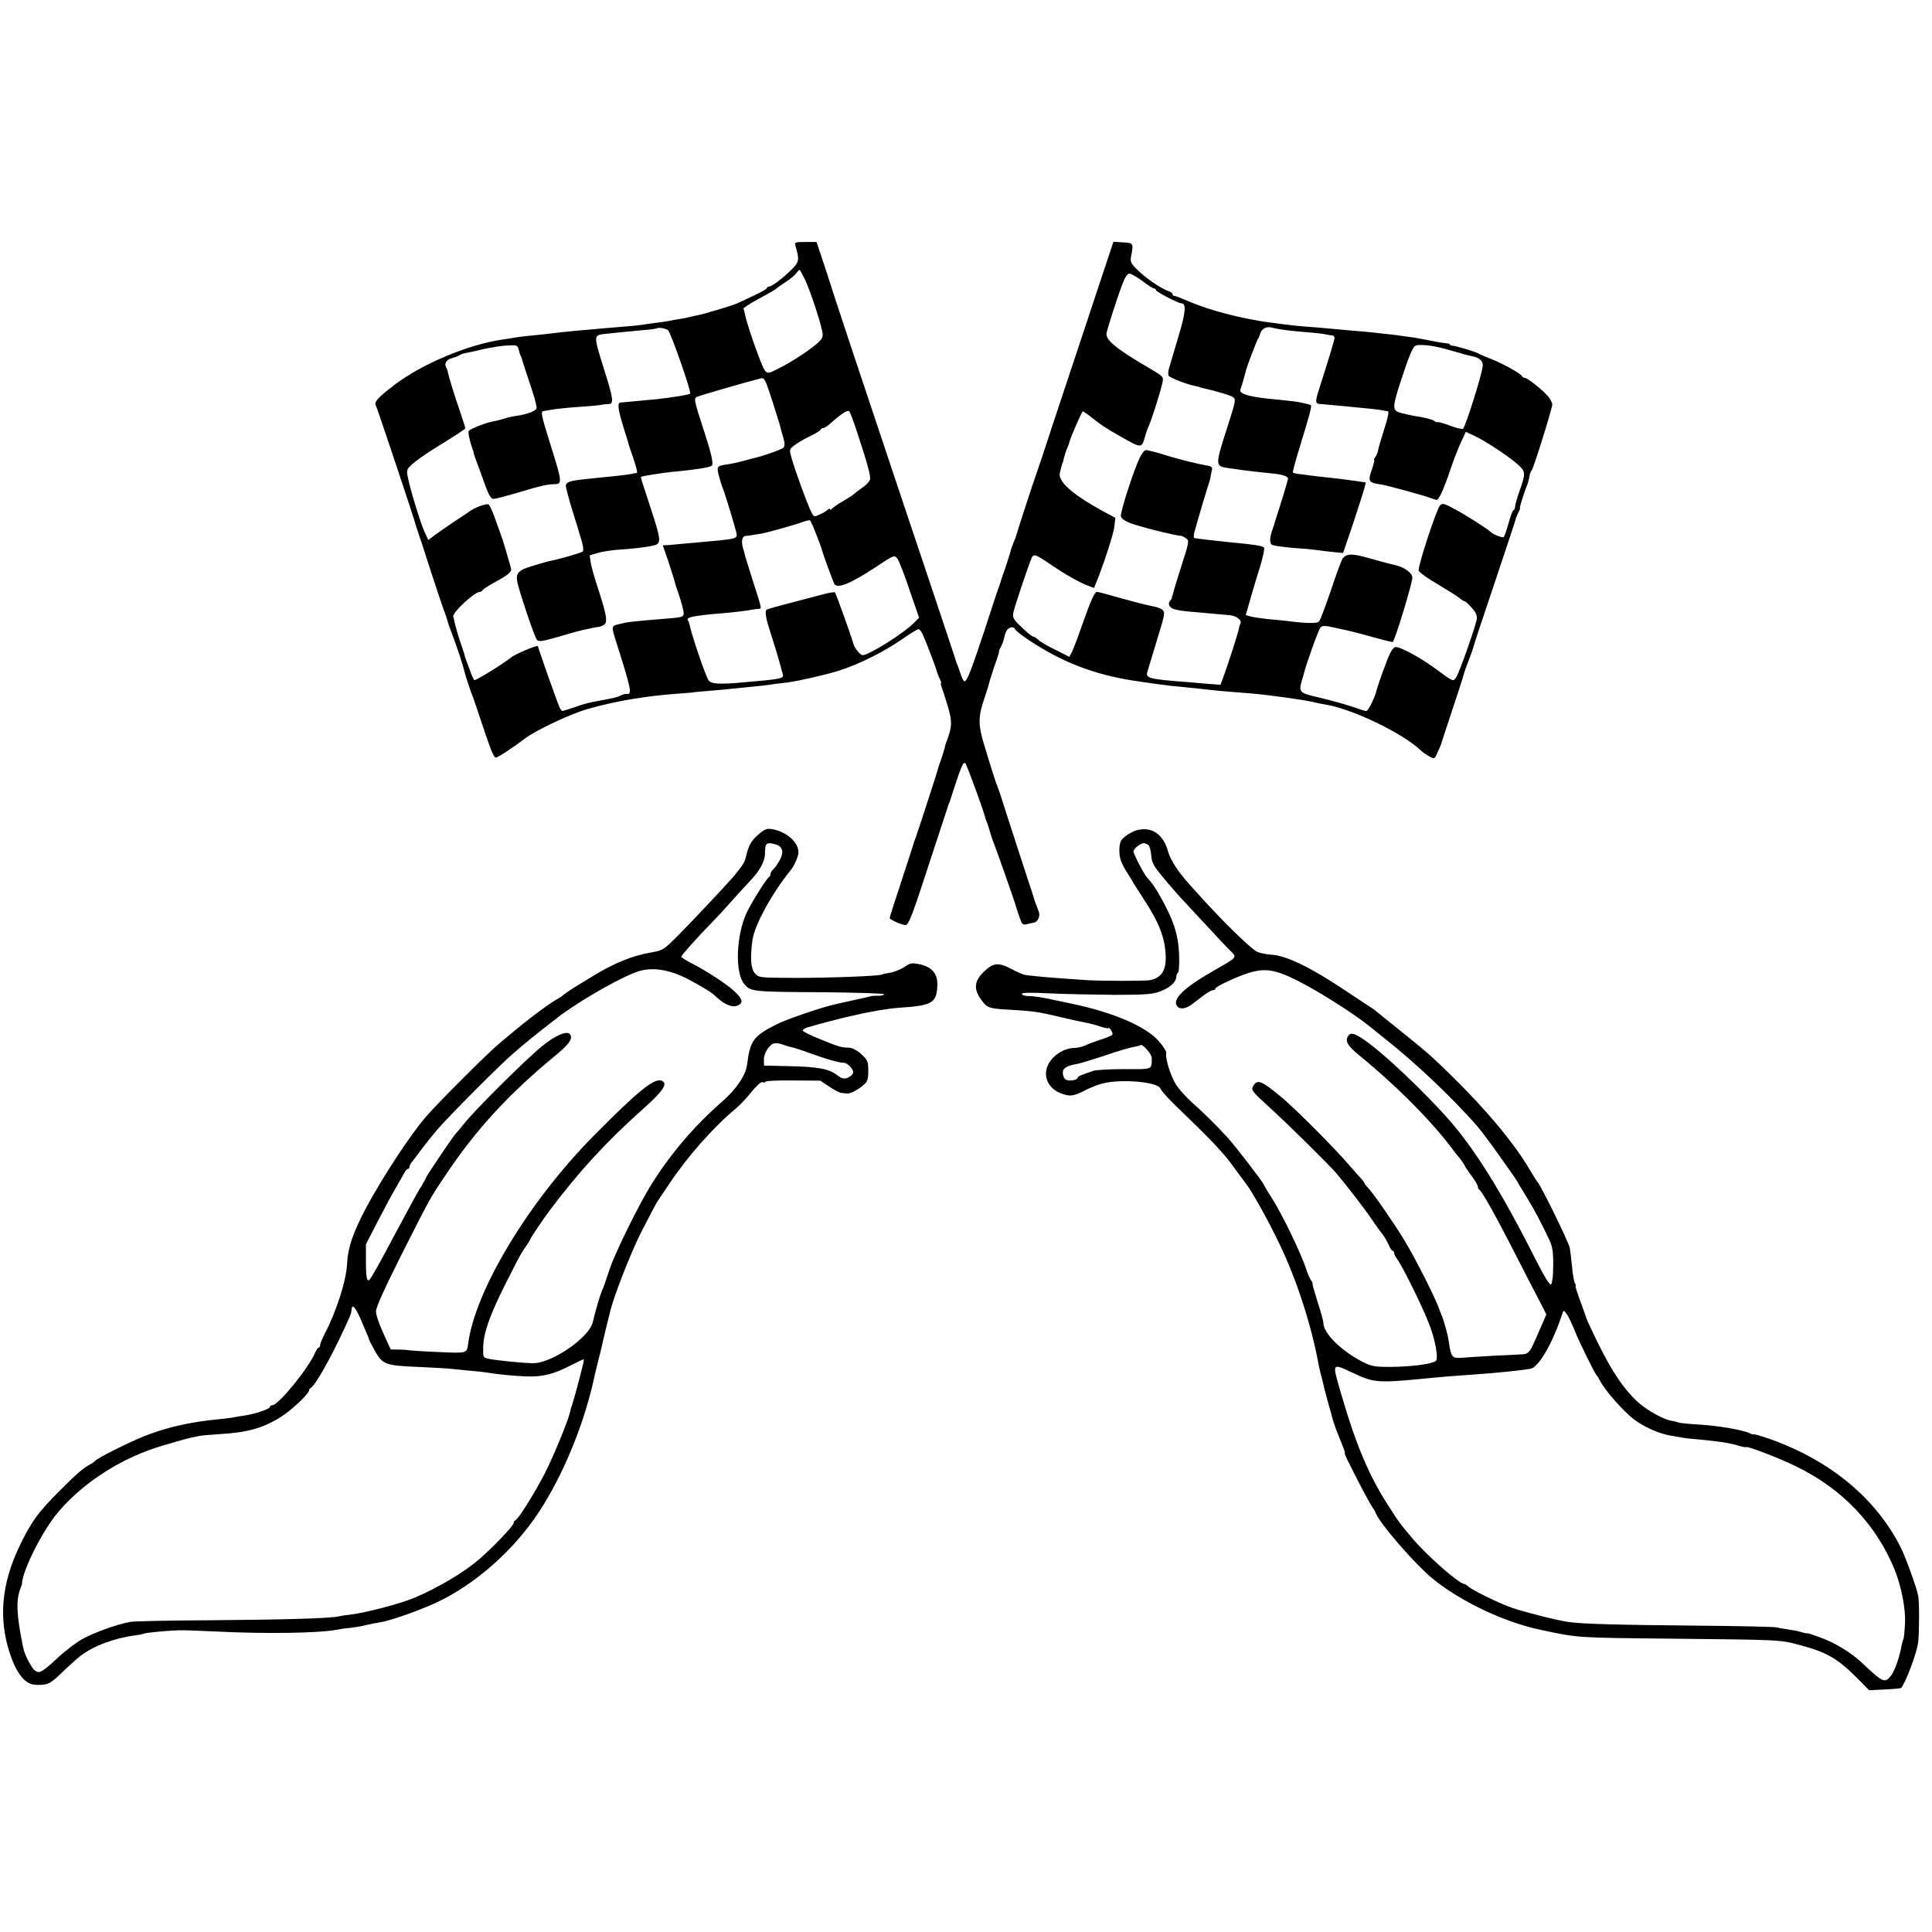 <?xml version="1.0" standalone="no"?>
<!DOCTYPE svg PUBLIC "-//W3C//DTD SVG 20010904//EN"
 "http://www.w3.org/TR/2001/REC-SVG-20010904/DTD/svg10.dtd">
<svg version="1.0" xmlns="http://www.w3.org/2000/svg"
 width="1038pt" height="1038pt" viewBox="0 0 1038 1038"
 preserveAspectRatio="xMidYMid meet">
<g transform="translate(0,1038) scale(0.1,-0.1)"
fill="#000000" stroke="none">
<path d="M4274 9058 c22 -76 21 -85 -25 -130 -49 -48 -103 -88 -119 -88 -5 0
-10 -4 -10 -8 0 -5 -33 -23 -72 -41 -40 -19 -80 -37 -88 -41 -22 -11 -180 -58
-213 -64 -15 -3 -35 -7 -45 -10 -9 -3 -33 -7 -52 -10 -19 -3 -46 -8 -60 -11
-14 -3 -46 -7 -71 -10 -25 -3 -56 -8 -69 -10 -13 -2 -57 -7 -99 -10 -42 -3
-96 -8 -120 -10 -147 -13 -180 -16 -216 -20 -64 -8 -137 -16 -181 -20 -22 -2
-54 -6 -70 -9 -16 -3 -47 -8 -69 -11 -182 -27 -426 -130 -572 -240 -92 -70
-114 -94 -104 -112 8 -16 210 -620 216 -648 1 -5 5 -17 8 -25 3 -8 34 -100 67
-205 34 -104 66 -199 70 -210 5 -11 14 -38 21 -60 6 -22 15 -49 20 -60 31 -80
66 -186 74 -222 4 -18 31 -102 46 -138 4 -11 22 -63 39 -115 56 -169 72 -210
84 -210 11 0 92 53 156 102 61 46 252 136 345 161 154 43 312 69 500 82 33 2
60 5 60 5 0 1 20 3 45 5 25 2 72 6 105 9 33 3 83 8 110 11 86 8 149 15 175 20
14 2 47 6 74 9 55 7 196 39 271 62 106 33 244 102 342 170 43 30 82 54 88 54
5 0 17 -15 24 -32 21 -47 71 -180 76 -200 2 -9 9 -26 15 -37 6 -12 8 -21 6
-21 -3 0 -1 -12 5 -27 6 -16 21 -62 33 -104 23 -76 21 -108 -11 -189 -3 -8 -7
-22 -8 -30 -2 -8 -10 -34 -18 -58 -9 -23 -16 -46 -17 -50 0 -7 -105 -329 -117
-362 -3 -8 -7 -19 -9 -25 -1 -5 -32 -100 -68 -210 -36 -109 -66 -203 -66 -207
0 -9 66 -38 85 -38 17 0 38 55 140 370 48 146 89 272 92 280 4 8 7 17 8 20 9
29 28 87 47 143 19 52 27 65 35 55 9 -11 102 -265 107 -293 1 -5 4 -14 7 -20
3 -5 11 -30 18 -55 7 -25 17 -54 22 -65 10 -23 109 -305 113 -320 1 -5 10 -34
20 -63 17 -50 20 -53 44 -47 15 4 31 7 37 8 21 4 35 35 26 59 -13 33 -24 62
-26 73 -2 6 -40 123 -85 260 -45 138 -86 266 -92 285 -6 19 -15 44 -19 55 -10
24 -27 76 -69 215 -36 117 -36 158 1 265 11 33 22 68 24 78 2 10 14 46 25 80
26 74 28 81 27 87 0 3 5 16 12 28 7 13 15 36 17 50 3 15 10 32 16 39 12 15 35
17 40 5 7 -19 120 -94 210 -141 145 -76 293 -121 483 -146 17 -2 48 -7 70 -10
50 -7 94 -12 170 -19 33 -3 76 -8 95 -10 31 -4 102 -11 235 -21 102 -8 311
-38 355 -50 8 -2 31 -7 50 -10 147 -24 415 -153 515 -248 11 -10 32 -25 46
-32 26 -14 27 -13 45 28 11 23 19 44 19 47 1 3 27 84 59 180 32 96 60 182 61
190 2 8 13 40 25 70 12 30 23 62 25 70 1 8 53 165 115 348 61 183 113 338 114
345 1 6 8 22 14 35 7 12 11 22 8 22 -4 0 23 87 41 130 3 8 8 26 10 40 2 13 8
29 13 35 11 14 110 332 110 353 -1 9 -11 29 -23 43 -29 34 -111 99 -125 99 -6
0 -12 4 -14 8 -5 14 -101 67 -163 92 -33 13 -64 26 -70 30 -13 9 -126 43 -142
43 -7 0 -13 3 -13 6 0 3 -10 7 -22 7 -13 1 -48 7 -78 13 -30 6 -71 14 -90 17
-19 2 -48 7 -65 9 -16 3 -52 7 -80 10 -27 3 -68 7 -90 10 -22 2 -74 7 -115 10
-41 4 -95 9 -120 11 -25 2 -74 7 -110 9 -36 3 -81 7 -100 10 -19 2 -57 7 -85
11 -27 3 -59 8 -70 10 -11 2 -33 7 -48 9 -127 24 -259 63 -354 106 -24 10 -47
19 -53 19 -5 0 -10 4 -10 9 0 5 -8 11 -17 15 -46 15 -131 74 -180 124 -28 28
-31 38 -26 65 14 69 13 72 -44 75 l-51 3 -162 -488 c-89 -268 -164 -495 -167
-503 -3 -8 -7 -19 -8 -25 -4 -14 -85 -257 -92 -275 -3 -8 -7 -19 -9 -25 -1 -5
-19 -59 -39 -120 -20 -60 -38 -117 -40 -126 -2 -8 -10 -32 -19 -52 -8 -21 -15
-40 -15 -42 0 -3 -12 -43 -27 -88 -16 -45 -29 -84 -29 -87 -1 -3 -4 -12 -7
-20 -4 -8 -39 -114 -78 -235 -74 -223 -94 -275 -109 -275 -4 0 -14 19 -21 43
-8 23 -16 47 -19 52 -3 6 -6 15 -7 20 -1 6 -147 442 -324 970 -177 528 -322
965 -323 970 -2 6 -24 76 -51 158 l-49 147 -60 0 c-57 0 -59 -1 -53 -22z m51
-180 c34 -74 95 -263 95 -296 0 -22 -13 -37 -74 -82 -41 -30 -108 -72 -148
-92 -71 -37 -73 -37 -89 -18 -16 18 -96 246 -106 299 -2 13 -6 28 -9 32 -2 4
35 28 83 54 49 26 90 50 93 54 3 3 25 19 50 35 25 16 51 38 58 48 7 10 15 18
18 18 2 0 15 -24 29 -52z m1813 -8 c29 -22 57 -40 62 -40 6 0 10 -3 10 -8 0
-9 121 -72 138 -72 27 0 22 -52 -19 -186 -23 -76 -45 -151 -49 -165 -4 -15 -5
-31 -1 -38 7 -11 100 -47 143 -55 13 -3 24 -5 26 -7 1 -1 5 -2 10 -3 72 -16
154 -40 167 -50 16 -11 13 -24 -28 -152 -70 -218 -70 -218 3 -229 25 -3 56 -8
70 -10 27 -4 123 -15 177 -20 45 -5 73 -15 73 -26 0 -8 -35 -125 -66 -219 -3
-8 -5 -16 -5 -17 0 -2 -6 -20 -14 -42 -13 -38 -14 -65 -4 -76 7 -7 59 -14 144
-21 39 -2 86 -7 105 -10 19 -3 58 -7 85 -10 l51 -5 52 153 c28 84 55 169 61
190 l9 36 -47 7 c-80 11 -105 14 -161 20 -30 3 -73 8 -95 11 -22 3 -50 7 -63
8 -12 2 -24 5 -26 7 -2 2 14 63 36 134 57 185 67 224 60 229 -4 2 -23 7 -42
11 -34 8 -58 10 -155 20 -128 11 -189 29 -181 51 5 13 29 95 30 104 3 15 60
166 65 170 3 3 7 12 9 20 8 33 32 48 65 40 38 -10 97 -18 192 -25 39 -3 81 -8
95 -11 14 -3 31 -6 38 -6 6 -1 12 -7 12 -13 0 -11 -30 -110 -81 -269 -25 -78
-24 -86 9 -87 15 -1 36 -3 47 -4 11 -1 54 -5 95 -9 99 -9 161 -16 185 -20 11
-3 25 -5 31 -5 8 -1 1 -34 -18 -93 -16 -51 -32 -104 -34 -118 -3 -13 -10 -30
-16 -37 -6 -7 -8 -13 -5 -13 3 0 -3 -25 -13 -55 -22 -63 -18 -68 55 -79 36 -6
229 -59 265 -73 8 -3 20 -7 27 -9 13 -2 38 52 78 171 15 44 39 106 54 138 l26
57 51 -24 c60 -28 189 -114 234 -156 36 -34 37 -45 5 -135 -14 -38 -25 -78
-25 -87 0 -10 -4 -18 -8 -18 -4 0 -17 -32 -27 -71 -11 -39 -23 -73 -27 -75 -7
-4 -59 16 -68 27 -11 13 -131 90 -193 123 -57 31 -68 34 -80 21 -18 -17 -120
-328 -115 -350 1 -9 47 -42 101 -73 53 -32 106 -65 117 -74 11 -10 24 -18 28
-18 5 0 22 -16 39 -35 24 -27 30 -42 27 -63 -9 -45 -92 -282 -109 -308 -18
-28 -13 -30 -112 43 -84 62 -200 124 -218 116 -8 -2 -20 -19 -28 -36 -17 -35
-66 -172 -72 -199 -8 -35 -44 -108 -54 -108 -6 0 -28 6 -48 14 -51 18 -132 41
-225 63 -83 19 -90 27 -76 78 5 17 11 37 13 45 14 57 79 238 90 249 11 11 25
11 92 -5 43 -9 83 -18 88 -20 6 -1 55 -14 108 -29 54 -15 99 -26 100 -24 15
19 108 326 105 347 -3 27 -45 56 -97 67 -26 6 -35 8 -142 38 -86 24 -114 23
-136 -4 -5 -8 -34 -84 -62 -169 -29 -85 -57 -161 -64 -168 -10 -13 -64 -12
-184 3 -16 2 -57 6 -93 9 -36 4 -77 10 -91 14 l-26 7 27 95 c15 52 39 132 53
176 13 45 22 86 18 92 -5 9 -58 17 -166 27 -100 10 -170 18 -208 24 -4 0 -4
13 -1 29 9 34 73 252 81 272 3 8 7 24 8 35 2 11 5 26 7 34 2 9 -6 16 -17 18
-56 9 -167 37 -221 54 -33 11 -69 21 -80 23 -10 2 -26 6 -34 8 -9 2 -23 -14
-37 -42 -31 -64 -106 -294 -101 -315 2 -10 23 -25 49 -35 56 -21 236 -66 275
-69 5 -1 18 -7 27 -14 17 -11 15 -21 -24 -142 -23 -72 -43 -137 -44 -145 -2
-8 -4 -16 -5 -17 -2 -2 -3 -7 -4 -12 0 -5 -4 -13 -8 -17 -14 -13 -9 -33 11
-43 10 -6 47 -13 82 -16 35 -3 91 -8 123 -11 32 -3 77 -7 100 -9 39 -3 71 -28
60 -46 -3 -5 -7 -19 -9 -31 -5 -24 -56 -184 -82 -255 l-16 -42 -56 4 c-31 3
-83 7 -116 10 -212 16 -230 21 -221 54 3 9 22 75 44 146 52 169 53 173 37 189
-8 7 -33 16 -57 20 -23 4 -97 23 -162 41 -66 19 -125 35 -132 35 -13 0 -32
-41 -83 -186 -21 -61 -45 -122 -52 -137 l-14 -26 -55 28 c-68 33 -100 52 -118
69 -7 6 -17 12 -22 12 -5 0 -32 22 -61 50 -47 45 -50 52 -44 82 7 32 72 225
94 282 13 33 19 32 100 -23 82 -56 149 -94 197 -114 l42 -16 11 27 c42 104 94
265 98 303 l5 47 -69 37 c-163 90 -239 158 -229 204 9 37 14 56 16 56 1 0 3
10 5 21 3 12 10 34 16 50 7 16 13 31 13 34 5 25 68 170 74 170 2 0 17 -10 33
-22 68 -54 88 -67 164 -110 117 -67 118 -67 135 -10 7 26 17 54 21 62 13 24
67 195 74 233 7 33 6 34 -67 77 -182 106 -240 154 -233 191 6 29 55 183 85
262 14 38 27 57 38 57 9 0 41 -18 70 -40z m-2548 -265 c18 -23 126 -332 118
-340 -6 -6 -99 -21 -183 -30 -82 -8 -179 -17 -193 -18 -16 0 -11 -42 19 -137
21 -68 25 -78 29 -95 2 -5 13 -40 26 -77 12 -38 20 -68 16 -69 -4 0 -16 -2
-27 -5 -21 -4 -76 -11 -162 -19 -29 -3 -72 -8 -95 -10 -77 -8 -98 -16 -98 -35
0 -9 14 -62 30 -116 17 -55 32 -103 34 -109 1 -5 10 -35 19 -64 10 -31 13 -59
8 -64 -7 -7 -124 -41 -181 -52 -8 -2 -48 -13 -88 -25 -85 -26 -96 -41 -77
-110 27 -96 89 -276 100 -288 10 -11 30 -8 116 17 57 17 115 33 129 36 14 3
37 7 52 11 15 3 31 6 35 6 5 0 16 4 26 10 24 12 17 52 -32 203 -17 50 -33 108
-37 131 l-6 40 43 13 c23 7 70 14 103 17 81 5 153 13 196 23 44 9 43 27 -11
191 -55 167 -57 175 -55 178 5 4 109 21 171 27 118 11 194 23 208 32 12 8 2
57 -42 192 -51 156 -53 168 -39 178 11 6 265 80 345 100 20 5 25 -5 63 -123
23 -71 43 -137 45 -147 2 -10 7 -27 10 -37 13 -40 13 -59 2 -67 -12 -9 -96
-39 -132 -48 -11 -3 -44 -11 -73 -19 -30 -9 -72 -18 -95 -21 -62 -9 -61 -8
-32 -105 1 -3 4 -12 7 -20 14 -34 66 -207 73 -237 8 -40 19 -37 -225 -59 -41
-3 -86 -8 -100 -9 -14 -2 -35 -3 -47 -4 l-22 -1 30 -87 c16 -49 31 -97 34
-108 2 -11 11 -39 20 -62 8 -24 19 -61 24 -83 10 -46 11 -46 -94 -54 -199 -17
-195 -16 -252 -30 -39 -9 -39 -11 -12 -96 81 -255 87 -284 55 -278 -6 1 -20
-3 -31 -9 -18 -9 -39 -14 -122 -29 -50 -9 -70 -14 -127 -34 -33 -11 -62 -20
-65 -20 -3 0 -12 12 -18 28 -12 27 -113 313 -113 320 0 9 -121 -41 -145 -61
-39 -32 -190 -125 -196 -121 -4 2 -15 26 -24 52 -10 26 -20 54 -23 62 -3 8 -6
20 -7 25 -2 6 -13 39 -25 75 -12 36 -23 76 -26 90 -3 14 -6 30 -9 37 -7 20
114 133 143 133 6 0 12 4 14 9 2 4 30 23 63 41 71 38 94 57 91 73 -1 7 -10 39
-20 72 -10 33 -19 65 -21 70 -1 6 -5 17 -8 25 -3 8 -18 50 -33 92 -14 43 -32
82 -38 87 -11 9 -78 -16 -111 -42 -5 -4 -40 -27 -77 -51 -37 -25 -83 -57 -102
-71 l-35 -26 -20 43 c-22 49 -78 231 -90 295 -8 41 -7 43 38 81 25 21 97 69
159 106 61 38 112 71 112 75 0 4 -11 39 -24 77 -32 92 -65 199 -69 221 -1 10
-6 23 -10 30 -12 19 3 43 32 49 14 4 31 10 36 14 6 4 21 10 35 13 14 2 59 12
100 22 41 9 99 18 128 19 49 3 53 1 59 -23 3 -14 8 -30 12 -36 3 -5 6 -14 7
-20 1 -5 16 -53 34 -105 32 -96 40 -123 43 -150 2 -16 -45 -35 -113 -45 -23
-3 -52 -10 -64 -15 -13 -4 -38 -11 -57 -14 -33 -5 -118 -38 -131 -51 -5 -6 6
-57 20 -95 3 -8 7 -19 7 -25 1 -5 5 -17 8 -25 3 -8 15 -40 26 -70 46 -131 55
-150 74 -150 10 0 71 16 135 35 124 37 151 43 195 44 38 1 36 17 -23 204 -50
159 -56 186 -42 188 4 1 16 3 27 5 46 8 105 14 180 19 44 3 89 7 100 9 11 3
30 5 43 5 32 1 29 24 -27 201 -52 168 -52 169 8 176 53 6 128 13 201 20 41 3
77 8 79 10 8 7 52 -1 61 -11z m4135 -90 c17 -3 59 -15 95 -25 36 -11 74 -21
85 -23 43 -7 65 -27 61 -55 -6 -52 -91 -319 -105 -335 -5 -4 -34 2 -67 15 -32
12 -63 21 -68 20 -4 -2 -13 1 -20 6 -11 9 -46 18 -111 28 -16 3 -47 10 -67 15
-49 13 -49 27 -2 172 42 128 62 179 78 189 11 8 68 5 121 -7z m-3119 -460 c57
-174 73 -233 68 -252 -3 -10 -21 -30 -41 -43 -20 -14 -41 -30 -47 -36 -6 -6
-33 -23 -61 -39 -27 -16 -53 -34 -57 -40 -4 -5 -8 -6 -8 -1 0 5 -8 3 -17 -6
-10 -8 -30 -19 -45 -25 -25 -11 -27 -10 -42 22 -23 48 -85 220 -102 280 -14
49 -14 50 12 71 15 12 53 35 85 50 33 16 59 32 59 37 0 4 6 7 13 7 6 0 26 13
42 28 48 44 89 71 97 63 5 -4 24 -56 44 -116z m-220 -548 c16 -39 29 -76 30
-82 5 -21 60 -171 67 -183 17 -26 86 2 222 91 99 66 100 66 116 46 9 -12 39
-88 66 -170 l51 -148 -27 -27 c-56 -57 -243 -174 -276 -174 -14 0 -47 42 -51
64 -4 20 -92 267 -98 273 -3 3 -31 -1 -63 -10 -32 -8 -111 -29 -176 -46 -65
-17 -123 -33 -128 -37 -9 -5 -6 -38 10 -89 5 -16 21 -68 36 -115 14 -47 28
-93 30 -103 2 -10 7 -27 10 -37 8 -26 -1 -28 -210 -46 -132 -12 -176 -9 -189
12 -18 31 -88 235 -101 297 -2 9 -6 21 -10 26 -9 15 37 24 185 36 60 5 134 14
165 20 11 2 26 4 33 4 15 1 16 -2 -35 156 -19 61 -37 117 -39 125 -1 8 -7 29
-12 45 -11 39 -5 65 16 66 9 0 24 2 32 4 8 1 31 5 50 8 36 6 187 49 230 65 14
5 28 8 32 6 3 -2 19 -37 34 -77z"/>
<path d="M4073 5895 c-38 -33 -52 -58 -67 -125 -5 -23 -21 -47 -69 -104 -44
-50 -218 -236 -293 -311 -81 -81 -81 -81 -155 -94 -90 -16 -183 -53 -290 -117
-44 -27 -88 -54 -97 -59 -35 -21 -77 -50 -82 -56 -3 -3 -16 -12 -30 -19 -13
-7 -56 -36 -95 -65 -66 -50 -93 -71 -210 -169 -67 -56 -339 -328 -400 -400
-86 -101 -229 -320 -319 -487 -68 -128 -97 -213 -101 -294 -3 -93 -58 -263
-122 -384 -12 -24 -23 -50 -23 -57 0 -8 -3 -14 -8 -14 -4 0 -14 -15 -21 -32
-37 -84 -196 -278 -228 -278 -7 0 -13 -4 -13 -9 0 -11 -80 -38 -135 -46 -22
-3 -51 -8 -65 -11 -14 -2 -47 -7 -75 -9 -155 -15 -278 -43 -400 -91 -87 -35
-255 -119 -265 -134 -3 -4 -16 -13 -28 -19 -34 -18 -67 -46 -157 -136 -120
-119 -161 -176 -223 -308 -94 -199 -110 -384 -50 -567 37 -113 83 -170 139
-172 66 -2 77 3 142 66 36 35 81 75 99 89 72 55 182 96 296 111 24 3 46 8 50
10 7 4 118 15 182 17 19 1 105 -2 190 -6 266 -14 562 -10 660 9 14 3 46 8 72
10 26 3 64 9 85 15 21 5 55 12 76 15 64 10 248 77 337 123 213 111 412 298
540 508 123 200 225 458 275 695 2 8 10 42 18 75 9 33 18 71 21 85 3 14 12 54
21 90 9 36 18 74 21 84 14 72 109 316 165 428 56 110 84 162 91 173 4 6 33 48
64 95 97 146 239 306 356 403 21 17 60 58 85 90 26 32 52 56 60 53 7 -3 14 -2
17 3 3 4 70 7 149 6 l144 -1 48 -32 c27 -18 56 -33 64 -34 9 0 23 -2 31 -3 19
-2 57 18 90 46 21 18 25 30 25 76 0 50 -3 57 -37 89 -23 21 -49 34 -65 35 -43
1 -55 4 -157 46 -53 21 -95 42 -93 47 2 6 14 13 28 17 73 21 177 48 199 53 14
3 36 8 50 11 87 21 185 37 245 41 171 11 196 25 201 114 4 66 -26 104 -94 119
-43 9 -51 8 -84 -15 -21 -13 -55 -27 -75 -30 -21 -3 -41 -8 -45 -10 -13 -8
-278 -18 -467 -18 -194 1 -194 1 -216 26 -22 25 -25 84 -12 179 12 81 107 254
206 375 19 23 41 74 41 94 0 55 -62 110 -140 125 -30 5 -40 2 -77 -30z m92
-51 c39 -10 48 -40 26 -82 -11 -21 -27 -44 -35 -51 -9 -8 -16 -19 -16 -26 0
-8 -4 -15 -8 -17 -12 -5 -94 -136 -120 -191 -57 -121 -64 -323 -14 -383 36
-42 37 -43 435 -45 174 -2 317 -6 317 -11 0 -4 -13 -8 -30 -8 -16 0 -32 0 -35
-1 -2 -1 -42 -10 -87 -20 -46 -10 -94 -21 -108 -24 -67 -14 -261 -80 -315
-107 -127 -64 -145 -88 -161 -217 -7 -58 -57 -132 -136 -201 -144 -126 -268
-270 -373 -435 -66 -103 -201 -376 -230 -465 -15 -47 -33 -98 -41 -115 -11
-26 -35 -107 -49 -168 -19 -84 -225 -225 -325 -221 -65 2 -191 15 -231 23 -34
7 -34 7 -33 62 2 83 38 182 139 379 61 120 67 131 93 167 12 17 22 34 22 37 0
4 72 111 102 151 155 207 309 375 502 546 111 99 137 139 100 153 -39 15 -129
-58 -362 -294 -351 -354 -641 -835 -677 -1121 -6 -50 -7 -50 -158 -43 -77 3
-148 8 -156 9 -9 2 -35 4 -59 4 l-43 1 -39 86 c-22 47 -40 100 -40 118 0 22
44 119 133 297 161 318 154 306 246 443 159 237 332 426 578 629 80 66 101 95
87 118 -15 24 -75 0 -152 -62 -88 -72 -358 -340 -417 -414 -22 -27 -42 -52
-46 -55 -9 -7 -159 -229 -159 -235 0 -3 -11 -22 -23 -43 -23 -36 -48 -82 -158
-287 -50 -96 -90 -168 -116 -210 -20 -33 -27 -8 -27 88 l0 92 62 120 c34 66
77 147 97 180 19 33 40 70 47 83 6 12 15 22 20 22 4 0 8 5 8 10 0 6 5 16 10
23 6 7 27 35 48 63 20 28 60 77 87 110 65 76 354 367 424 424 29 25 58 50 65
55 10 10 160 127 181 143 128 93 339 211 420 235 82 23 175 5 283 -55 88 -49
105 -60 129 -83 48 -44 88 -60 117 -47 31 14 26 35 -18 76 -40 38 -156 113
-229 150 -31 16 -57 32 -57 36 0 7 84 101 165 184 28 28 79 84 115 125 36 40
77 85 91 99 52 55 79 105 79 148 0 54 8 61 55 48z m55 -1081 c8 -3 24 -8 35
-10 11 -2 52 -15 90 -29 89 -33 163 -54 188 -54 22 0 57 -39 50 -56 -3 -8 -17
-20 -30 -25 -19 -7 -31 -4 -57 16 -43 33 -106 44 -261 47 l-130 3 -1 32 c0 19
9 44 24 63 23 30 40 32 92 13z m-2287 -1460 c27 -62 50 -115 51 -123 1 -3 14
-28 29 -56 42 -75 58 -81 232 -88 83 -4 166 -8 185 -11 19 -2 64 -6 100 -10
36 -3 74 -7 85 -9 49 -9 146 -19 215 -21 87 -3 147 13 240 61 35 18 65 32 66
31 2 -1 -1 -18 -6 -37 -18 -74 -51 -196 -57 -210 -3 -8 -8 -23 -9 -32 -9 -44
-88 -238 -135 -330 -53 -104 -144 -250 -160 -256 -5 -2 -9 -8 -9 -14 0 -15
-110 -130 -186 -196 -83 -71 -217 -150 -344 -205 -80 -34 -269 -83 -355 -93
-16 -1 -41 -5 -54 -8 -47 -11 -290 -18 -686 -21 -220 -1 -416 -5 -436 -9 -65
-11 -193 -57 -255 -91 -34 -19 -95 -65 -135 -103 -82 -76 -98 -85 -120 -68
-20 14 -56 84 -64 122 -36 174 -40 254 -16 317 5 12 9 24 9 27 2 72 112 290
196 388 139 163 349 295 566 357 122 36 126 37 190 50 14 3 63 7 110 10 152 9
233 32 330 93 56 35 150 124 150 141 0 5 4 11 8 13 23 9 112 166 188 333 30
65 31 68 33 90 2 30 19 14 44 -42z"/>
<path d="M6105 5919 c-16 -5 -43 -19 -60 -33 -24 -19 -29 -32 -31 -67 -1 -48
7 -73 46 -134 14 -22 27 -44 30 -50 3 -5 27 -43 53 -83 85 -128 118 -214 120
-313 1 -76 -24 -112 -84 -125 -26 -5 -252 -5 -339 0 -186 12 -308 23 -337 29
-11 3 -43 17 -69 31 -68 36 -97 34 -145 -12 -54 -50 -60 -94 -19 -151 34 -47
39 -49 156 -56 124 -7 152 -11 274 -40 58 -14 119 -27 136 -30 17 -3 49 -11
72 -19 22 -8 42 -12 45 -10 7 8 29 -25 23 -35 -3 -5 -32 -17 -64 -27 -31 -10
-68 -24 -82 -31 -14 -7 -40 -13 -58 -13 -18 0 -47 -7 -63 -16 -132 -68 -114
-213 29 -239 21 -3 46 3 84 23 29 16 75 34 101 41 104 26 300 8 312 -28 3 -10
38 -49 77 -87 200 -193 260 -256 316 -334 34 -47 66 -89 70 -95 30 -38 122
-204 175 -316 95 -197 174 -442 213 -659 3 -14 10 -43 16 -65 5 -22 12 -47 13
-55 2 -8 11 -42 20 -75 10 -33 21 -73 25 -90 7 -27 22 -66 59 -157 6 -16 8
-28 6 -28 -6 0 133 -270 150 -290 6 -8 14 -22 17 -30 19 -53 204 -267 302
-349 149 -123 383 -235 581 -277 204 -44 190 -43 710 -48 580 -6 578 -6 680
-33 148 -39 206 -72 314 -180 l63 -64 84 4 c46 2 86 6 88 8 25 29 87 194 92
249 6 59 6 219 0 246 -11 52 -68 209 -95 262 -133 263 -380 467 -703 581 -49
17 -88 28 -88 25 0 -2 -8 0 -18 5 -32 17 -167 41 -268 47 -55 3 -106 8 -114
11 -8 3 -25 7 -36 9 -42 5 -133 55 -183 100 -73 66 -139 162 -211 309 -36 72
-65 135 -66 140 -2 6 -16 47 -33 93 -17 45 -28 82 -26 82 3 0 1 8 -4 18 -5 9
-12 49 -15 87 -4 39 -9 84 -12 100 -7 34 -156 338 -174 355 -3 3 -19 28 -35
55 -83 145 -236 329 -428 517 -107 105 -129 124 -282 247 -66 53 -122 98 -125
101 -3 3 -12 10 -21 15 -9 6 -68 44 -130 86 -197 132 -328 196 -412 200 -23 2
-56 8 -72 15 -27 11 -155 134 -267 255 -18 20 -51 56 -73 80 -82 89 -124 151
-140 206 -27 94 -89 134 -170 112z m64 -78 c7 -5 14 -29 16 -55 3 -40 12 -57
59 -114 30 -37 76 -90 103 -119 26 -28 91 -98 143 -154 52 -56 107 -115 123
-130 33 -33 34 -32 -80 -97 -170 -96 -237 -160 -209 -197 14 -20 47 -16 81 10
11 8 37 28 59 45 21 16 45 30 52 30 8 0 14 4 14 9 0 4 28 21 63 37 179 82 227
82 388 0 105 -53 292 -172 364 -230 17 -13 59 -47 95 -76 160 -126 354 -309
492 -465 20 -22 72 -92 117 -155 45 -63 84 -120 89 -126 4 -5 13 -21 21 -35 8
-13 31 -51 51 -84 36 -60 66 -115 111 -210 20 -42 24 -66 24 -142 0 -52 -5
-97 -11 -103 -7 -7 -31 30 -83 132 -188 373 -336 609 -484 772 -188 206 -416
411 -487 438 -19 7 -27 5 -36 -7 -20 -27 -4 -54 60 -106 205 -168 399 -364
508 -514 4 -5 19 -24 33 -41 14 -18 25 -35 25 -38 0 -3 16 -26 35 -52 19 -25
35 -52 35 -59 0 -7 3 -15 8 -17 13 -6 87 -137 202 -363 62 -121 123 -239 136
-263 l22 -44 -24 -56 c-14 -31 -30 -68 -36 -82 -27 -62 -37 -74 -65 -76 -15
-1 -87 -5 -158 -8 -72 -4 -150 -9 -173 -11 -49 -4 -56 4 -67 80 -6 44 -24 111
-42 155 -4 8 -7 17 -8 20 -18 57 -133 285 -195 385 -53 87 -161 243 -189 272
-12 12 -21 25 -21 28 0 3 -8 13 -17 23 -10 10 -43 47 -73 82 -71 83 -280 292
-349 350 -116 97 -137 105 -160 61 -9 -17 0 -29 76 -98 95 -85 333 -320 374
-368 62 -74 153 -192 191 -249 23 -33 44 -63 47 -66 10 -9 31 -44 44 -72 6
-16 15 -28 19 -28 4 0 8 -5 8 -11 0 -6 8 -23 19 -37 29 -42 126 -237 166 -337
36 -89 56 -197 38 -208 -27 -17 -135 -30 -243 -31 -85 0 -101 3 -149 27 -115
59 -211 154 -211 210 0 10 -14 61 -31 112 -16 52 -29 96 -27 98 2 2 -2 10 -8
18 -6 8 -17 32 -24 54 -28 88 -133 306 -191 395 -21 33 -39 63 -39 65 0 9
-157 213 -197 256 -61 66 -136 140 -192 189 -28 25 -64 65 -81 90 -30 47 -60
141 -54 172 1 10 -17 39 -41 65 -70 79 -243 153 -460 199 -11 2 -51 11 -90 19
-77 17 -116 23 -157 24 -16 1 -28 6 -28 11 0 7 48 8 148 3 81 -4 237 -7 347
-8 174 0 206 3 250 19 52 20 84 50 85 78 0 9 4 19 9 22 5 4 8 45 6 94 -4 115
-31 195 -117 343 -14 24 -36 54 -54 73 -18 19 -74 127 -74 142 0 14 38 44 55
44 5 0 16 -4 24 -9z m19 -1145 c0 -64 6 -61 -145 -60 -76 0 -151 -4 -168 -9
-66 -22 -85 -30 -85 -37 0 -14 -51 -21 -66 -9 -8 6 -14 22 -14 35 0 26 22 39
83 49 17 4 83 24 147 45 63 22 131 42 150 45 19 3 36 8 38 10 9 9 61 -49 60
-69z m2273 -1466 c20 -53 107 -230 118 -240 4 -3 12 -18 20 -33 25 -48 120
-156 176 -200 55 -43 141 -81 205 -91 19 -3 46 -8 60 -10 14 -3 54 -7 90 -10
104 -10 152 -17 203 -31 26 -8 47 -12 47 -10 0 10 183 -60 275 -106 245 -120
426 -311 525 -554 35 -88 59 -208 55 -285 -2 -44 -6 -83 -9 -88 -3 -4 -7 -21
-10 -36 -11 -62 -37 -135 -57 -160 -32 -40 -44 -35 -144 60 -66 63 -152 117
-239 148 -36 13 -66 23 -66 21 0 -2 -15 1 -32 6 -18 6 -51 12 -73 15 -22 3
-47 7 -55 10 -8 4 -204 8 -435 10 -431 4 -620 9 -690 20 -59 8 -231 52 -299
75 -68 23 -213 94 -237 115 -8 8 -19 14 -22 14 -28 0 -205 156 -283 250 -70
84 -62 73 -118 160 -110 168 -179 332 -261 613 -49 170 -53 165 70 108 106
-50 130 -52 385 -27 89 9 169 15 255 21 123 8 264 23 308 31 45 9 119 138 172
299 5 17 8 17 26 -10 10 -17 28 -55 40 -85z"/>
</g>
</svg>
